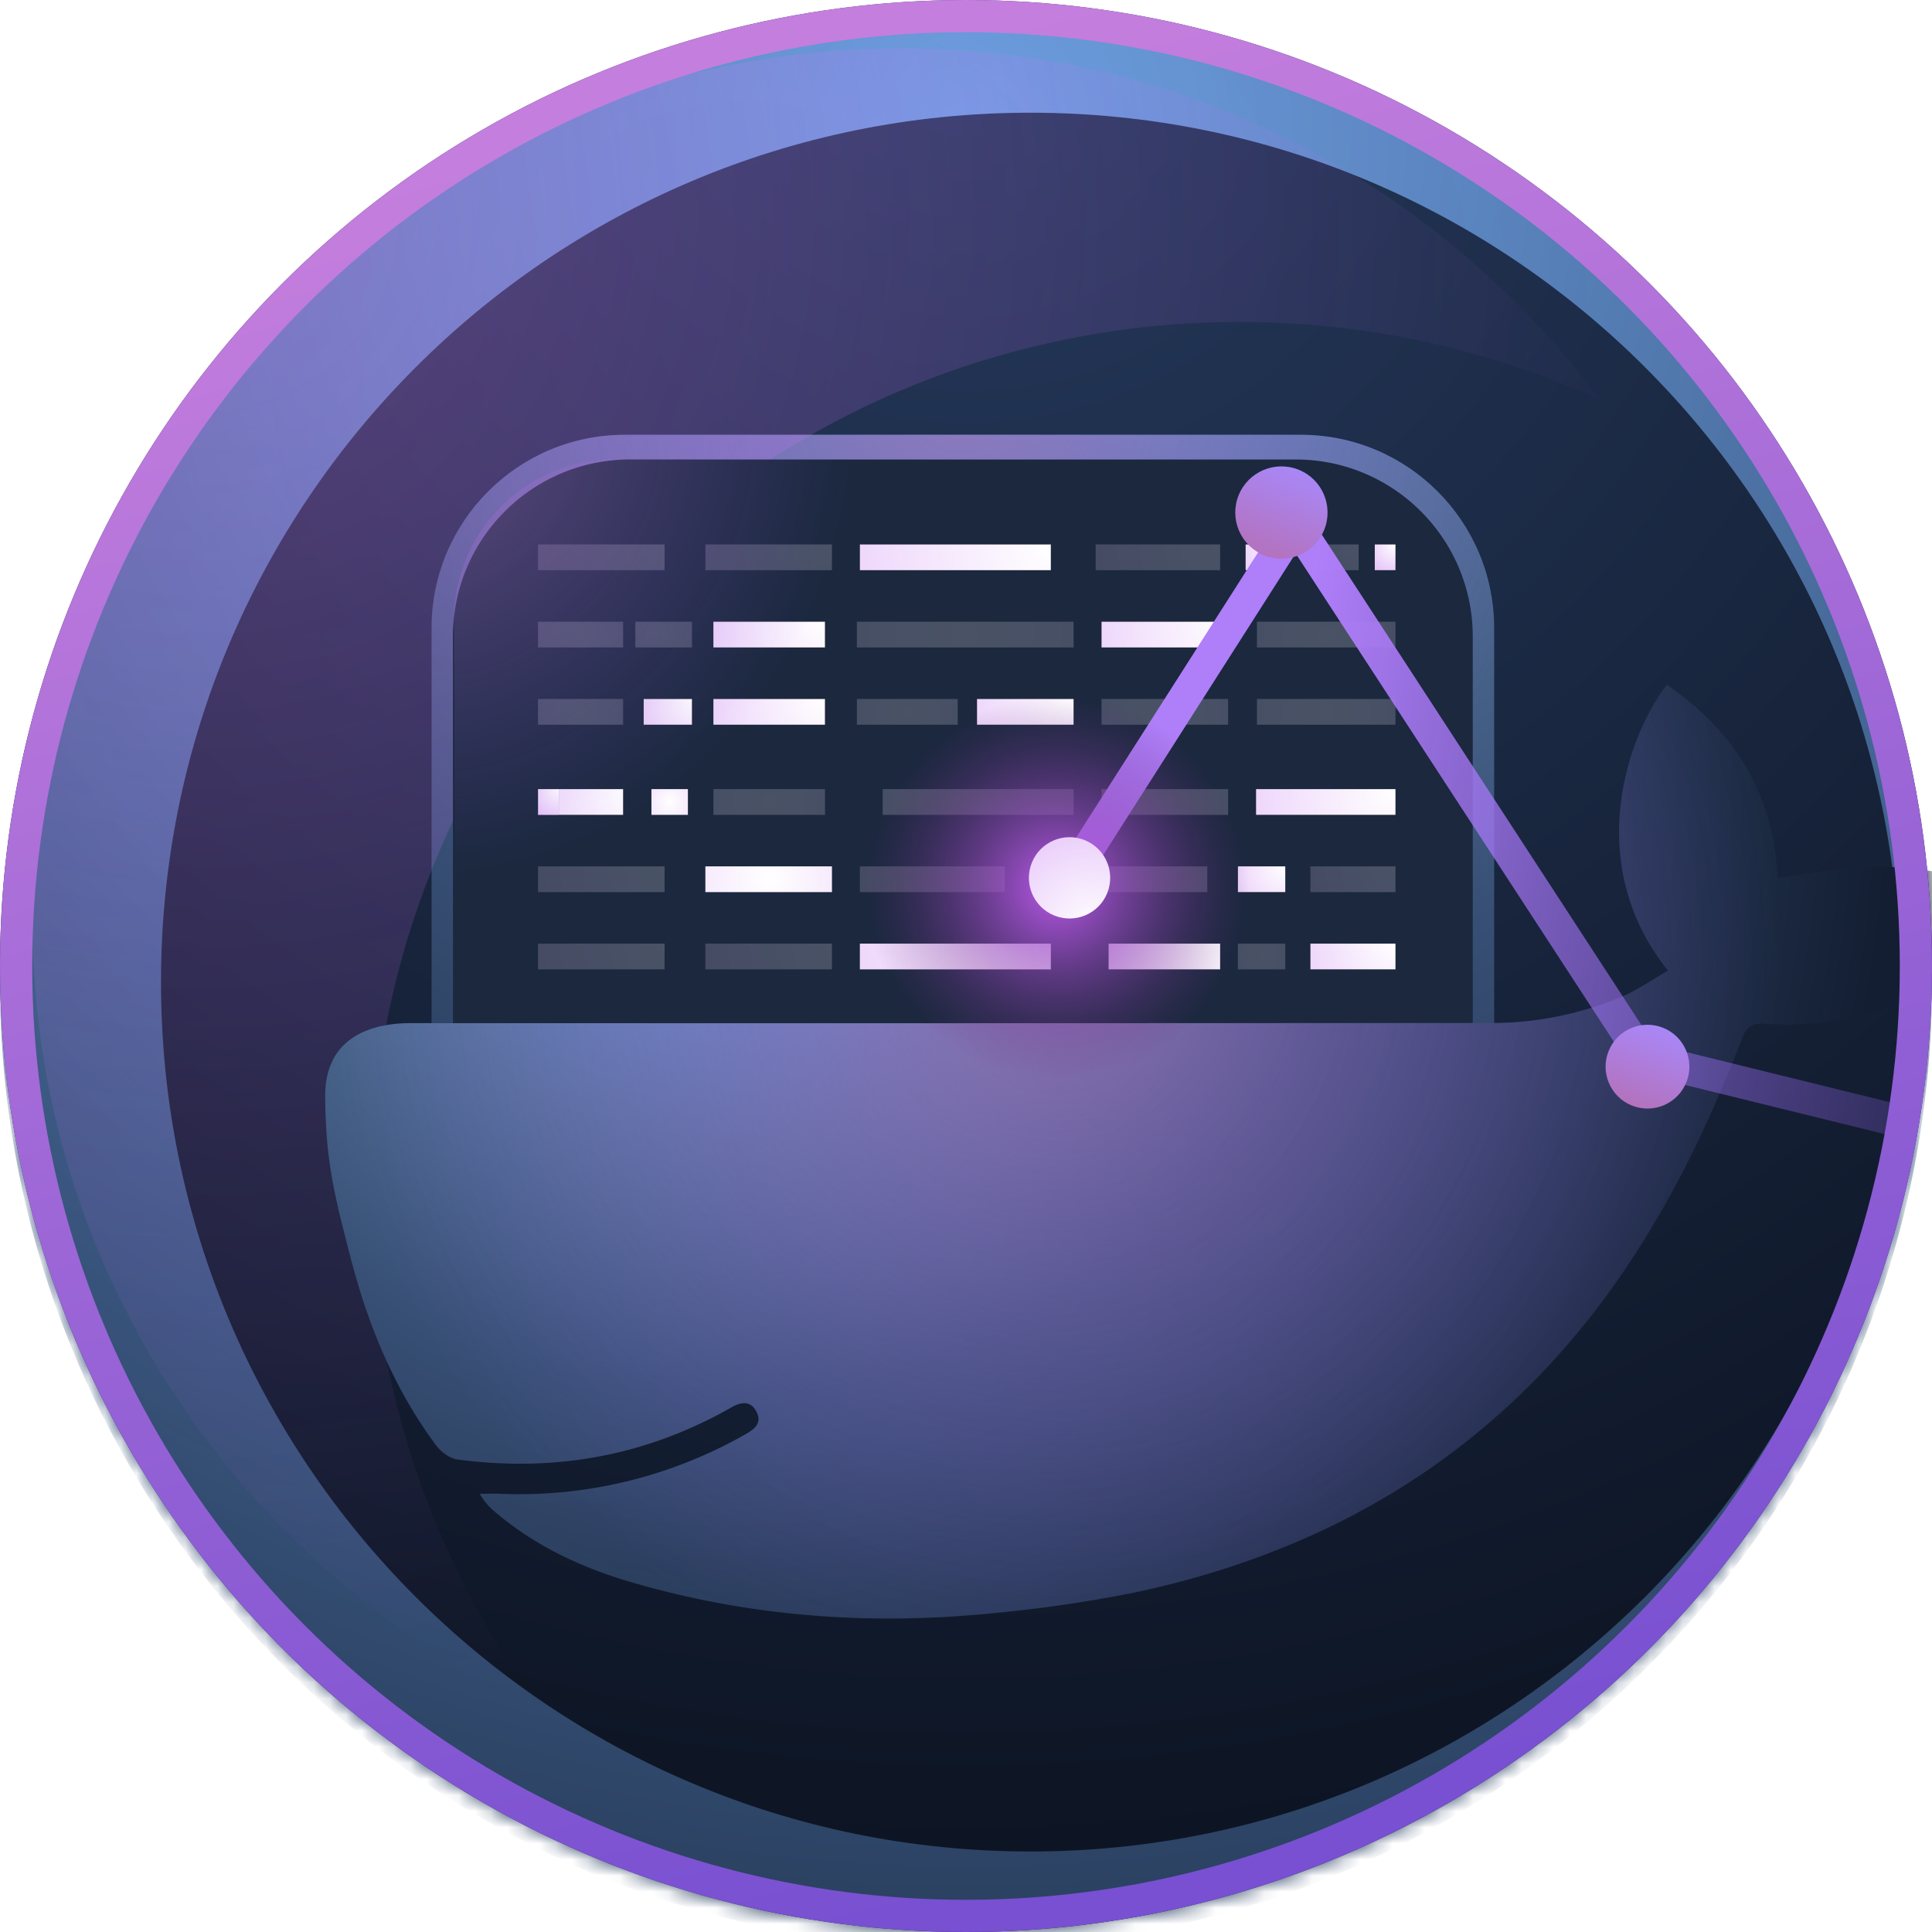 <svg xmlns="http://www.w3.org/2000/svg" xmlns:xlink="http://www.w3.org/1999/xlink" width="120" height="120"><defs><radialGradient id="b" cx="50%" cy="0%" r="100%" fx="50%" fy="0%"><stop offset="0%" stop-color="#263A5E"/><stop offset="100%" stop-color="#0C1321"/></radialGradient><radialGradient id="c" cx="50%" cy="6.235%" r="125.301%" fx="50%" fy="6.235%"><stop offset="0%" stop-color="#6BA0E2"/><stop offset="100%" stop-color="#131E32"/></radialGradient><radialGradient id="e" cx="38.592%" cy="18.836%" r="68.933%" fx="38.592%" fy="18.836%"><stop offset="0%" stop-color="#B071BF"/><stop offset="100%" stop-color="#8B60EC" stop-opacity="0"/></radialGradient><radialGradient id="f" cx="55.875%" cy="-34.033%" r="194.227%" fx="55.875%" fy="-34.033%" gradientTransform="matrix(-.65 .607 -.496 -.795 .753 -.95)"><stop offset="0%" stop-color="#6BA0E2"/><stop offset="30.5%" stop-color="#54729A"/><stop offset="52.6%" stop-color="#385076"/><stop offset="100%" stop-color="#131E32"/></radialGradient><radialGradient id="g" cx="50%" cy="-5.983%" r="70.159%" fx="50%" fy="-5.983%" gradientTransform="scale(.818 1) rotate(64.772 .556 .028)"><stop offset="0%" stop-color="#B071BF"/><stop offset="100%" stop-color="#8B60EC" stop-opacity="0"/></radialGradient><radialGradient id="h" cx="10.635%" cy="9.467%" r="96.553%" fx="10.635%" fy="9.467%" gradientTransform="scale(1 .944) rotate(62.927 .102 .097)"><stop offset="0%" stop-color="#E87BFF"/><stop offset="100%" stop-color="#C868FF" stop-opacity="0"/></radialGradient><radialGradient id="k" cx="0%" cy="0%" r="1278.653%" fx="0%" fy="0%" gradientTransform="scale(.303 1)"><stop offset="0%" stop-color="#FFF"/><stop offset="100%" stop-color="#BF67F0"/></radialGradient><radialGradient id="n" cx="0%" cy="0%" r="386.9%" fx="0%" fy="0%" gradientTransform="scale(1 .805)"><stop offset="0%" stop-color="#FFF"/><stop offset="100%" stop-color="#BF67F0"/></radialGradient><radialGradient id="o" cx="50%" cy="50%" r="547.939%" fx="50%" fy="50%" gradientTransform="matrix(-.706 0 0 -1 .853 1)"><stop offset="0%" stop-color="#FFF"/><stop offset="100%" stop-color="#BF67F0"/></radialGradient><radialGradient id="p" cx="50%" cy="50%" r="2868.894%" fx="50%" fy="50%" gradientTransform="matrix(-.135 0 0 -1 .567 1)"><stop offset="0%" stop-color="#FFF"/><stop offset="100%" stop-color="#BF67F0"/></radialGradient><radialGradient id="q" cx="50%" cy="50%" r="1901.829%" fx="50%" fy="50%" gradientTransform="matrix(-.203 0 0 -1 .602 1)"><stop offset="0%" stop-color="#FFF"/><stop offset="100%" stop-color="#BF67F0"/></radialGradient><radialGradient id="t" cx="0%" cy="0%" r="2095.242%" fx="0%" fy="0%" gradientTransform="scale(.185 1)"><stop offset="0%" stop-color="#FFF"/><stop offset="100%" stop-color="#BF67F0"/></radialGradient><radialGradient id="u" cx="50%" cy="50%" r="1676.31%" fx="50%" fy="50%" gradientTransform="matrix(-.231 0 0 -1 .615 1)"><stop offset="0%" stop-color="#FFF"/><stop offset="100%" stop-color="#BF67F0"/></radialGradient><radialGradient id="x" cx="0%" cy="0%" r="711.953%" fx="0%" fy="0%" gradientTransform="scale(.543 1)"><stop offset="0%" stop-color="#FFF"/><stop offset="100%" stop-color="#BF67F0"/></radialGradient><radialGradient id="y" cx="0%" cy="0%" r="2176.747%" fx="0%" fy="0%" gradientTransform="scale(.178 1)"><stop offset="0%" stop-color="#FFF"/><stop offset="100%" stop-color="#BF67F0"/></radialGradient><radialGradient id="z" cx="0%" cy="0%" r="1901.829%" fx="0%" fy="0%" gradientTransform="scale(.203 1)"><stop offset="0%" stop-color="#FFF"/><stop offset="100%" stop-color="#BF67F0"/></radialGradient><radialGradient id="A" cx="50%" cy="50%" r="2643.374%" fx="50%" fy="50%" gradientTransform="matrix(-.146 0 0 -1 .573 1)"><stop offset="0%" stop-color="#FFF"/><stop offset="100%" stop-color="#BF67F0"/></radialGradient><radialGradient id="D" cx="50%" cy="50%" r="711.953%" fx="50%" fy="50%" gradientTransform="matrix(-.543 0 0 -1 .772 1)"><stop offset="0%" stop-color="#FFF"/><stop offset="100%" stop-color="#BF67F0"/></radialGradient><radialGradient id="E" cx="0%" cy="0%" r="2868.894%" fx="0%" fy="0%" gradientTransform="scale(.135 1)"><stop offset="0%" stop-color="#FFF"/><stop offset="100%" stop-color="#BF67F0"/></radialGradient><radialGradient id="H" cx="0%" cy="0%" r="1676.31%" fx="0%" fy="0%" gradientTransform="scale(.231 1)"><stop offset="0%" stop-color="#FFF"/><stop offset="100%" stop-color="#BF67F0"/></radialGradient><radialGradient id="I" cx="0%" cy="0%" r="725.582%" fx="0%" fy="0%" gradientTransform="scale(.533 1)"><stop offset="0%" stop-color="#FFF"/><stop offset="100%" stop-color="#BF67F0"/></radialGradient><radialGradient id="N" cx="0%" cy="0%" r="547.939%" fx="0%" fy="0%" gradientTransform="scale(.706 1)"><stop offset="0%" stop-color="#FFF"/><stop offset="100%" stop-color="#BF67F0"/></radialGradient><radialGradient id="Q" cx="0%" cy="0%" r="1869.723%" fx="0%" fy="0%" gradientTransform="scale(.207 1)"><stop offset="0%" stop-color="#FFF"/><stop offset="100%" stop-color="#BF67F0"/></radialGradient><radialGradient id="R" cx="50%" cy="50%" r="1278.653%" fx="50%" fy="50%" gradientTransform="matrix(-.303 0 0 -1 .651 1)"><stop offset="0%" stop-color="#FFF"/><stop offset="100%" stop-color="#BF67F0"/></radialGradient><radialGradient id="S" cx="50%" cy="50%" r="851.21%" fx="50%" fy="50%" gradientTransform="matrix(-.455 0 0 -1 .727 1)"><stop offset="0%" stop-color="#FFF"/><stop offset="100%" stop-color="#BF67F0"/></radialGradient><radialGradient id="T" cx="50%" cy="50%" r="3255.72%" fx="50%" fy="50%" gradientTransform="matrix(-.119 0 0 -1 .56 1)"><stop offset="0%" stop-color="#FFF"/><stop offset="100%" stop-color="#BF67F0"/></radialGradient><radialGradient id="W" cx="50%" cy="50%" r="2081.123%" fx="50%" fy="50%" gradientTransform="matrix(-.186 0 0 -1 .593 1)"><stop offset="0%" stop-color="#FFF"/><stop offset="100%" stop-color="#BF67F0"/></radialGradient><radialGradient id="ad" cx="0%" cy="0%" r="1451.165%" fx="0%" fy="0%" gradientTransform="scale(.267 1)"><stop offset="0%" stop-color="#FFF"/><stop offset="100%" stop-color="#BF67F0"/></radialGradient><radialGradient id="ae" cx="50%" cy="50%" r="1515.003%" fx="50%" fy="50%" gradientTransform="matrix(-.255 0 0 -1 .628 1)"><stop offset="0%" stop-color="#FFF"/><stop offset="100%" stop-color="#BF67F0"/></radialGradient><radialGradient id="ah" cx="23.96%" cy="10.577%" r="124.83%" fx="23.96%" fy="10.577%" gradientTransform="matrix(.389 .716 -.4 .698 .189 -.14)"><stop offset="0%" stop-color="#6BA0E2"/><stop offset="30.5%" stop-color="#54729A"/><stop offset="52.6%" stop-color="#385076"/><stop offset="100%" stop-color="#131E32"/></radialGradient><radialGradient id="ak" cx="43.709%" cy="30.606%" r="77.154%" fx="43.709%" fy="30.606%" gradientTransform="scale(.558 1) rotate(55.346 .61 .637)"><stop offset="0%" stop-color="#B071BF"/><stop offset="100%" stop-color="#8B60EC" stop-opacity="0"/></radialGradient><radialGradient id="am" cx="49.994%" cy="50.021%" r="40.098%" fx="49.994%" fy="50.021%"><stop offset="0%" stop-color="#BC5AEC"/><stop offset="100%" stop-color="#632F7C" stop-opacity="0"/></radialGradient><radialGradient id="an" cx="0%" cy="0%" r="386.9%" fx="0%" fy="0%"><stop offset="0%" stop-color="#FFF"/><stop offset="100%" stop-color="#BF67F0"/></radialGradient><radialGradient id="aq" cx="-4.731%" cy="-7.602%" r="78.977%" fx="-4.731%" fy="-7.602%" gradientTransform="scale(.59 1) rotate(52.812 -.064 -.11)"><stop offset="0%" stop-color="#B071BF"/><stop offset="100%" stop-color="#8B60EC" stop-opacity="0"/></radialGradient><path id="j" d="M0 0h5.287v1.6H0z"/><path id="m" d="M0 0h1.288v1.6H0z"/><path id="s" d="M0 0h8.663v1.6H0z"/><path id="w" d="M0 0h2.944v1.6H0z"/><path id="C" d="M0 0h5.287v1.6H0z"/><path id="G" d="M0 0h6.931v1.6H0z"/><path id="K" d="M0 0h1.288v1.6H0z"/><path id="M" d="M0 0h2.266v1.6H0z"/><path id="P" d="M0 0h11.862v1.6H0z"/><path id="V" d="M0 0h7.863v1.6H0z"/><path id="Y" d="M0 0h6.931v1.6H0z"/><path id="aa" d="M0 0h3v1.6H0z"/><path id="ac" d="M0 0h6v1.6H0z"/><path id="ag" d="M0 0h6.931v1.6H0z"/><path id="ai" d="M.007.211c1.082 4.207 2.705 8.18 5.31 11.697.306.409.847.83 1.325.897 6.026.803 11.722-.208 17.024-3.231.598-.341 1.179-.442 1.549.231.37.673-.011 1.067-.63 1.415A28.385 28.385 0 0 1 9.32 14.938c-.424-.016-.85 0-1.274 0 .26.452.601.852 1.008 1.178 2.473 2.082 5.34 3.42 8.419 4.317 7.37 2.154 14.892 2.693 22.508 1.914a84.298 84.298 0 0 0 8.723-1.275c13.285-2.815 17.405-11.67-3.565-11.498C25.246 9.737-.48-1.68.007.21z"/><filter id="i" width="270.2%" height="662.6%" x="-85.1%" y="-281.3%" filterUnits="objectBoundingBox"><feOffset in="SourceAlpha" result="shadowOffsetOuter1"/><feGaussianBlur in="shadowOffsetOuter1" result="shadowBlurOuter1" stdDeviation="1.5"/><feColorMatrix in="shadowBlurOuter1" values="0 0 0 0 0.752 0 0 0 0 0.223 0 0 0 0 0.965 0 0 0 1 0"/></filter><filter id="l" width="798.6%" height="662.6%" x="-349.3%" y="-281.3%" filterUnits="objectBoundingBox"><feOffset in="SourceAlpha" result="shadowOffsetOuter1"/><feGaussianBlur in="shadowOffsetOuter1" result="shadowBlurOuter1" stdDeviation="1.5"/><feColorMatrix in="shadowBlurOuter1" values="0 0 0 0 0.752 0 0 0 0 0.223 0 0 0 0 0.965 0 0 0 1 0"/></filter><filter id="r" width="203.9%" height="662.6%" x="-51.9%" y="-281.3%" filterUnits="objectBoundingBox"><feOffset in="SourceAlpha" result="shadowOffsetOuter1"/><feGaussianBlur in="shadowOffsetOuter1" result="shadowBlurOuter1" stdDeviation="1.5"/><feColorMatrix in="shadowBlurOuter1" values="0 0 0 0 0.752 0 0 0 0 0.223 0 0 0 0 0.965 0 0 0 1 0"/></filter><filter id="v" width="405.7%" height="662.6%" x="-152.9%" y="-281.3%" filterUnits="objectBoundingBox"><feOffset in="SourceAlpha" result="shadowOffsetOuter1"/><feGaussianBlur in="shadowOffsetOuter1" result="shadowBlurOuter1" stdDeviation="1.5"/><feColorMatrix in="shadowBlurOuter1" values="0 0 0 0 0.752 0 0 0 0 0.223 0 0 0 0 0.965 0 0 0 1 0"/></filter><filter id="B" width="270.2%" height="662.6%" x="-85.1%" y="-281.3%" filterUnits="objectBoundingBox"><feOffset in="SourceAlpha" result="shadowOffsetOuter1"/><feGaussianBlur in="shadowOffsetOuter1" result="shadowBlurOuter1" stdDeviation="1.5"/><feColorMatrix in="shadowBlurOuter1" values="0 0 0 0 0.752 0 0 0 0 0.223 0 0 0 0 0.965 0 0 0 1 0"/></filter><filter id="F" width="229.9%" height="662.6%" x="-64.9%" y="-281.3%" filterUnits="objectBoundingBox"><feOffset in="SourceAlpha" result="shadowOffsetOuter1"/><feGaussianBlur in="shadowOffsetOuter1" result="shadowBlurOuter1" stdDeviation="1.5"/><feColorMatrix in="shadowBlurOuter1" values="0 0 0 0 0.752 0 0 0 0 0.223 0 0 0 0 0.965 0 0 0 1 0"/></filter><filter id="J" width="798.6%" height="662.6%" x="-349.3%" y="-281.3%" filterUnits="objectBoundingBox"><feOffset in="SourceAlpha" result="shadowOffsetOuter1"/><feGaussianBlur in="shadowOffsetOuter1" result="shadowBlurOuter1" stdDeviation="1.5"/><feColorMatrix in="shadowBlurOuter1" values="0 0 0 0 0.752 0 0 0 0 0.223 0 0 0 0 0.965 0 0 0 1 0"/></filter><filter id="L" width="497.3%" height="662.6%" x="-198.6%" y="-281.3%" filterUnits="objectBoundingBox"><feOffset in="SourceAlpha" result="shadowOffsetOuter1"/><feGaussianBlur in="shadowOffsetOuter1" result="shadowBlurOuter1" stdDeviation="1.5"/><feColorMatrix in="shadowBlurOuter1" values="0 0 0 0 0.752 0 0 0 0 0.223 0 0 0 0 0.965 0 0 0 1 0"/></filter><filter id="O" width="175.9%" height="662.6%" x="-37.9%" y="-281.3%" filterUnits="objectBoundingBox"><feOffset in="SourceAlpha" result="shadowOffsetOuter1"/><feGaussianBlur in="shadowOffsetOuter1" result="shadowBlurOuter1" stdDeviation="1.5"/><feColorMatrix in="shadowBlurOuter1" values="0 0 0 0 0.752 0 0 0 0 0.223 0 0 0 0 0.965 0 0 0 1 0"/></filter><filter id="U" width="214.5%" height="662.6%" x="-57.2%" y="-281.3%" filterUnits="objectBoundingBox"><feOffset in="SourceAlpha" result="shadowOffsetOuter1"/><feGaussianBlur in="shadowOffsetOuter1" result="shadowBlurOuter1" stdDeviation="1.5"/><feColorMatrix in="shadowBlurOuter1" values="0 0 0 0 0.752 0 0 0 0 0.223 0 0 0 0 0.965 0 0 0 1 0"/></filter><filter id="X" width="229.9%" height="662.6%" x="-64.9%" y="-281.3%" filterUnits="objectBoundingBox"><feOffset in="SourceAlpha" result="shadowOffsetOuter1"/><feGaussianBlur in="shadowOffsetOuter1" result="shadowBlurOuter1" stdDeviation="1.5"/><feColorMatrix in="shadowBlurOuter1" values="0 0 0 0 0.752 0 0 0 0 0.223 0 0 0 0 0.965 0 0 0 1 0"/></filter><filter id="Z" width="400%" height="662.6%" x="-150%" y="-281.3%" filterUnits="objectBoundingBox"><feOffset in="SourceAlpha" result="shadowOffsetOuter1"/><feGaussianBlur in="shadowOffsetOuter1" result="shadowBlurOuter1" stdDeviation="1.5"/><feColorMatrix in="shadowBlurOuter1" values="0 0 0 0 0.752 0 0 0 0 0.223 0 0 0 0 0.965 0 0 0 1 0"/></filter><filter id="ab" width="250%" height="662.6%" x="-75%" y="-281.3%" filterUnits="objectBoundingBox"><feOffset in="SourceAlpha" result="shadowOffsetOuter1"/><feGaussianBlur in="shadowOffsetOuter1" result="shadowBlurOuter1" stdDeviation="1.5"/><feColorMatrix in="shadowBlurOuter1" values="0 0 0 0 0.752 0 0 0 0 0.223 0 0 0 0 0.965 0 0 0 1 0"/></filter><filter id="af" width="229.9%" height="662.6%" x="-64.9%" y="-281.3%" filterUnits="objectBoundingBox"><feOffset in="SourceAlpha" result="shadowOffsetOuter1"/><feGaussianBlur in="shadowOffsetOuter1" result="shadowBlurOuter1" stdDeviation="1.5"/><feColorMatrix in="shadowBlurOuter1" values="0 0 0 0 0.752 0 0 0 0 0.223 0 0 0 0 0.965 0 0 0 1 0"/></filter><linearGradient id="al" x1="23.455%" x2="128.307%" y1="59.578%" y2="71.94%"><stop offset="0%" stop-color="#AF7EF9"/><stop offset="100%" stop-color="#8B60ED" stop-opacity="0"/></linearGradient><linearGradient id="ao" x1="50%" x2="50%" y1="100%" y2="0%"><stop offset="0%" stop-color="#A987F7"/><stop offset="100%" stop-color="#B372BD"/></linearGradient><linearGradient id="ap" x1="25.613%" x2="50%" y1="6.73%" y2="100%"><stop offset="0%" stop-color="#C47EDD"/><stop offset="100%" stop-color="#7850D1"/></linearGradient><circle id="a" cx="60" cy="60" r="60"/></defs><g fill="none" fill-rule="evenodd"><mask id="d" fill="#fff"><use xlink:href="#a"/></mask><use xlink:href="#a" fill="url(#b)" fill-rule="nonzero"/><path fill="url(#c)" d="M60 1c33.137 0 60 26.863 60 60s-26.863 60-60 60S0 94.137 0 61 26.863 1 60 1zm4 6C34.177 7 10 31.177 10 61s24.177 54 54 54 54-24.177 54-54S93.823 7 64 7z" mask="url(#d)"/><path fill="url(#e)" fill-rule="nonzero" d="M60 1c33.137 0 60 26.863 60 60s-26.863 60-60 60S0 94.137 0 61 26.863 1 60 1zm4 6C34.177 7 10 31.177 10 61s24.177 54 54 54 54-24.177 54-54S93.823 7 64 7z" mask="url(#d)" opacity=".239"/><g fill-rule="nonzero" mask="url(#d)"><path fill="url(#f)" d="M36.805 24.006h42c6.628 0 12 5.373 12 12v30.8c0 6.186-5.014 11.2-11.2 11.2h-43.6c-6.185 0-11.2-5.014-11.2-11.2v-30.8c0-6.627 5.373-12 12-12z" transform="translate(2 3)"/><path fill="url(#g)" d="M36.805 24.006h42c6.628 0 12 5.373 12 12v30.8c0 6.186-5.014 11.2-11.2 11.2h-43.6c-6.185 0-11.2-5.014-11.2-11.2v-30.8c0-6.627 5.373-12 12-12z" opacity=".6" transform="translate(2 3)"/><path fill="url(#h)" d="M54 0c17.776 0 33.546 8.589 43.386 21.843A53.815 53.815 0 0 0 75 17c-29.823 0-54 24.177-54 54a53.76 53.76 0 0 0 10.614 32.157C12.964 94.649 0 75.838 0 54 0 24.177 24.177 0 54 0z" opacity=".301" transform="translate(2 3)"/><path fill="#1B283E" d="M39.136 28.54h41.339c6.075 0 11 4.924 11 11v29.552a9.6 9.6 0 0 1-9.6 9.6h-44.14a9.6 9.6 0 0 1-9.6-9.6V39.539c0-6.075 4.926-11 11-11z"/><g transform="matrix(-1 0 0 1 38.704 49.013)"><use xlink:href="#j" fill="#000" filter="url(#i)"/><use xlink:href="#j" fill="url(#k)"/></g><g transform="matrix(-1 0 0 1 34.706 49.013)"><use xlink:href="#m" fill="#000" filter="url(#l)"/><use xlink:href="#m" fill="url(#n)"/></g><path fill="url(#o)" d="M0 0h2.266v1.6H0z" transform="matrix(-1 0 0 1 42.727 49.013)"/><path fill="url(#p)" d="M0 0h11.862v1.6H0z" opacity=".2" transform="matrix(-1 0 0 1 66.685 49.013)"/><path fill="url(#q)" d="M0 0h7.863v1.6H0z" opacity=".2" transform="matrix(-1 0 0 1 76.281 49.013)"/><g transform="matrix(-1 0 0 1 86.677 49.013)"><use xlink:href="#s" fill="#000" filter="url(#r)"/><use xlink:href="#s" fill="url(#t)"/></g><path fill="url(#u)" d="M0 0h6.931v1.6H0z" opacity=".2" transform="matrix(-1 0 0 1 51.243 49.013)"/><path fill="url(#k)" d="M0 0h5.287v1.6H0z" opacity=".2" transform="matrix(-1 0 0 1 86.677 53.812)"/><g transform="matrix(-1 0 0 1 79.832 53.812)"><use xlink:href="#w" fill="#000" filter="url(#v)"/><use xlink:href="#w" fill="url(#x)"/></g><path fill="url(#y)" d="M0 0h9v1.6H0z" opacity=".2" transform="matrix(-1 0 0 1 62.408 53.812)"/><path fill="url(#q)" d="M0 0h7.863v1.6H0z" transform="matrix(-1 0 0 1 51.675 53.812)"/><path fill="url(#z)" d="M0 0h7.863v1.6H0z" opacity=".2" transform="matrix(-1 0 0 1 41.279 53.812)"/><path fill="url(#A)" d="M0 0h10.929v1.6H0z" opacity=".2" transform="matrix(-1 0 0 1 74.986 53.812)"/><g transform="matrix(-1 0 0 1 86.677 58.61)"><use xlink:href="#C" fill="#000" filter="url(#B)"/><use xlink:href="#C" fill="url(#k)"/></g><path fill="url(#D)" d="M0 0h2.944v1.6H0z" opacity=".2" transform="matrix(-1 0 0 1 79.832 58.61)"/><path fill="url(#E)" d="M0 0h11.862v1.6H0z" transform="matrix(-1 0 0 1 65.27 58.61)"/><path fill="url(#z)" d="M0 0h7.863v1.6H0z" opacity=".2" transform="matrix(-1 0 0 1 51.675 58.61)"/><path fill="url(#z)" d="M0 0h7.863v1.6H0z" opacity=".2" transform="matrix(-1 0 0 1 41.279 58.61)"/><g transform="matrix(-1 0 0 1 75.785 58.61)"><use xlink:href="#G" fill="#000" filter="url(#F)"/><use xlink:href="#G" fill="url(#H)"/></g><path fill="url(#I)" d="M0 0h3v1.6H0z" opacity=".2" transform="matrix(-1 0 0 1 84.39 33.816)"/><g transform="matrix(-1 0 0 1 86.677 33.816)"><use xlink:href="#K" fill="#000" filter="url(#J)"/><use xlink:href="#K" fill="url(#n)"/></g><g transform="matrix(-1 0 0 1 79.632 33.816)"><use xlink:href="#M" fill="#000" filter="url(#L)"/><use xlink:href="#M" fill="url(#N)"/></g><g transform="matrix(-1 0 0 1 65.27 33.816)"><use xlink:href="#P" fill="#000" filter="url(#O)"/><use xlink:href="#P" fill="url(#E)"/></g><path fill="url(#z)" d="M0 0h7.863v1.6H0z" opacity=".2" transform="matrix(-1 0 0 1 51.675 33.816)"/><path fill="url(#z)" d="M0 0h7.863v1.6H0z" opacity=".2" transform="matrix(-1 0 0 1 41.279 33.816)"/><path fill="url(#Q)" d="M0 0h7.731v1.6H0z" opacity=".2" transform="matrix(-1 0 0 1 75.785 33.816)"/><path fill="url(#R)" d="M0 0h5.287v1.6H0z" opacity=".2" transform="matrix(-1 0 0 1 38.702 38.615)"/><path fill="url(#S)" d="M0 0h3.519v1.6H0z" opacity=".2" transform="matrix(-1 0 0 1 42.98 38.615)"/><path fill="url(#T)" d="M0 0h13.461v1.6H0z" opacity=".2" transform="matrix(-1 0 0 1 66.683 38.615)"/><g transform="matrix(-1 0 0 1 76.28 38.615)"><use xlink:href="#V" fill="#000" filter="url(#U)"/><use xlink:href="#V" fill="url(#z)"/></g><path fill="url(#W)" d="M0 0h8.605v1.6H0z" opacity=".2" transform="matrix(-1 0 0 1 86.676 38.615)"/><g transform="matrix(-1 0 0 1 51.241 38.615)"><use xlink:href="#Y" fill="#000" filter="url(#X)"/><use xlink:href="#Y" fill="url(#H)"/></g><path fill="url(#R)" d="M0 0h5.287v1.6H0z" opacity=".2" transform="matrix(-1 0 0 1 38.702 43.414)"/><g transform="matrix(-1 0 0 1 42.98 43.414)"><use xlink:href="#aa" fill="#000" filter="url(#Z)"/><use xlink:href="#aa" fill="url(#I)"/></g><g transform="matrix(-1 0 0 1 66.683 43.414)"><use xlink:href="#ac" fill="#000" filter="url(#ab)"/><use xlink:href="#ac" fill="url(#ad)"/></g><path fill="url(#ae)" d="M0 0h6.264v1.6H0z" opacity=".2" transform="matrix(-1 0 0 1 59.486 43.414)"/><path fill="url(#q)" d="M0 0h7.863v1.6H0z" opacity=".2" transform="matrix(-1 0 0 1 76.28 43.414)"/><path fill="url(#W)" d="M0 0h8.605v1.6H0z" opacity=".2" transform="matrix(-1 0 0 1 86.676 43.414)"/><g transform="matrix(-1 0 0 1 51.241 43.414)"><use xlink:href="#ag" fill="#000" filter="url(#af)"/><use xlink:href="#ag" fill="url(#H)"/></g></g><g mask="url(#d)"><path fill="url(#ah)" fill-rule="nonzero" d="M83.407 17.755c-1 .575-1.88 1.2-2.851 1.616a20.982 20.982 0 0 1-8.34 1.639c-23.204.015-43.803.019-66.995.01-1.843.011-5.252.558-5.221 4.568.032 4.01.559 6.055 1.562 9.938 1.082 4.207 2.705 8.18 5.31 11.696.306.41.847.832 1.325.898 6.027.803 11.722-.208 17.024-3.231.598-.342 1.18-.442 1.549.231.37.673-.011 1.067-.63 1.415a28.385 28.385 0 0 1-15.265 3.718c-.424-.016-.85 0-1.274 0 .26.452.601.851 1.009 1.177 2.472 2.083 5.34 3.42 8.418 4.318 7.37 2.154 14.892 2.693 22.508 1.914a84.298 84.298 0 0 0 8.723-1.275c13.285-2.815 23.834-9.683 31.202-21.173 2.68-4.176 4.774-8.642 6.55-13.26.276-.718.637-.948 1.387-.897 1.049.076 2.102.069 3.15-.02 4.776-.454 8.604-2.492 11.05-6.74.627-1.09.59-1.206-.561-1.718-2.768-1.231-5.686-1.436-8.656-1.147-1.36.13-2.705.37-4.159.573C89.975 6.799 87.549 2.894 83.338 0c-2.645 3.438-5.123 11.303.069 17.755z" transform="translate(20.198 42.53)"/><g transform="translate(21.753 77.844)"><mask id="aj" fill="#fff"><use xlink:href="#ai"/></mask><path fill="#000" fill-rule="nonzero" d="M24.215 10.805c.528 2.677 2.947 5.002 7.254 6.974 4.308 1.972 10.541 3.607 18.698 4.906-25.147 1.02-37.72 1.353-37.72 1s-2.784-3.135-8.35-8.347h5.168l7.832-1.123 7.118-3.41z" mask="url(#aj)" opacity=".084"/></g><path fill="url(#ak)" fill-rule="nonzero" d="M83.407 17.755c-1 .575-1.88 1.2-2.851 1.616a20.982 20.982 0 0 1-8.34 1.639c-23.204.015-43.803.019-66.995.01-1.843.011-5.252.558-5.221 4.568.032 4.01.559 6.055 1.562 9.938 1.082 4.207 2.705 8.18 5.31 11.696.306.41.847.832 1.325.898 6.027.803 11.722-.208 17.024-3.231.598-.342 1.18-.442 1.549.231.37.673-.011 1.067-.63 1.415a28.385 28.385 0 0 1-15.265 3.718c-.424-.016-.85 0-1.274 0 .26.452.601.851 1.009 1.177 2.472 2.083 5.34 3.42 8.418 4.318 7.37 2.154 14.892 2.693 22.508 1.914a84.298 84.298 0 0 0 8.723-1.275c13.285-2.815 23.834-9.683 31.202-21.173 2.68-4.176 4.774-8.642 6.55-13.26.276-.718.637-.948 1.387-.897 1.049.076 2.102.069 3.15-.02 4.776-.454 8.604-2.492 11.05-6.74.627-1.09.59-1.206-.561-1.718-2.768-1.231-5.686-1.436-8.656-1.147-1.36.13-2.705.37-4.159.573C89.975 6.799 87.549 2.894 83.338 0c-2.645 3.438-5.123 11.303.069 17.755z" opacity=".6" transform="translate(20.198 42.53)"/></g><path stroke="url(#al)" stroke-width="2.001" d="m78.846 41.539-15.9-3.913-21.635-33.2-14.033 21.996" transform="translate(39.154 28.102)"/><g fill-rule="nonzero" transform="rotate(-158 46.378 33.343)"><circle cx="20.349" cy="20.349" r="14.897" fill="url(#am)" transform="rotate(30 20.35 20.35)"/><circle cx="19.85" cy="21.216" r="2.525" fill="url(#an)"/></g><circle cx="2.866" cy="2.866" r="2.866" fill="url(#ao)" fill-rule="nonzero" transform="rotate(-158 44.044 9.893)"/><circle cx="2.602" cy="2.602" r="2.602" fill="url(#ao)" fill-rule="nonzero" transform="rotate(-158 58.651 24.735)"/><circle cx="60" cy="60" r="59" stroke="url(#ap)" stroke-width="2"/><path fill="url(#aq)" fill-rule="nonzero" d="M87.966 32.064c-40.016 22.449-59.96 33.002-59.83 31.66.108-1.121.126-9.5.053-25.138-.025-5.523 4.43-10.021 9.954-10.047h49.823v3.525z" opacity=".5"/></g></svg>